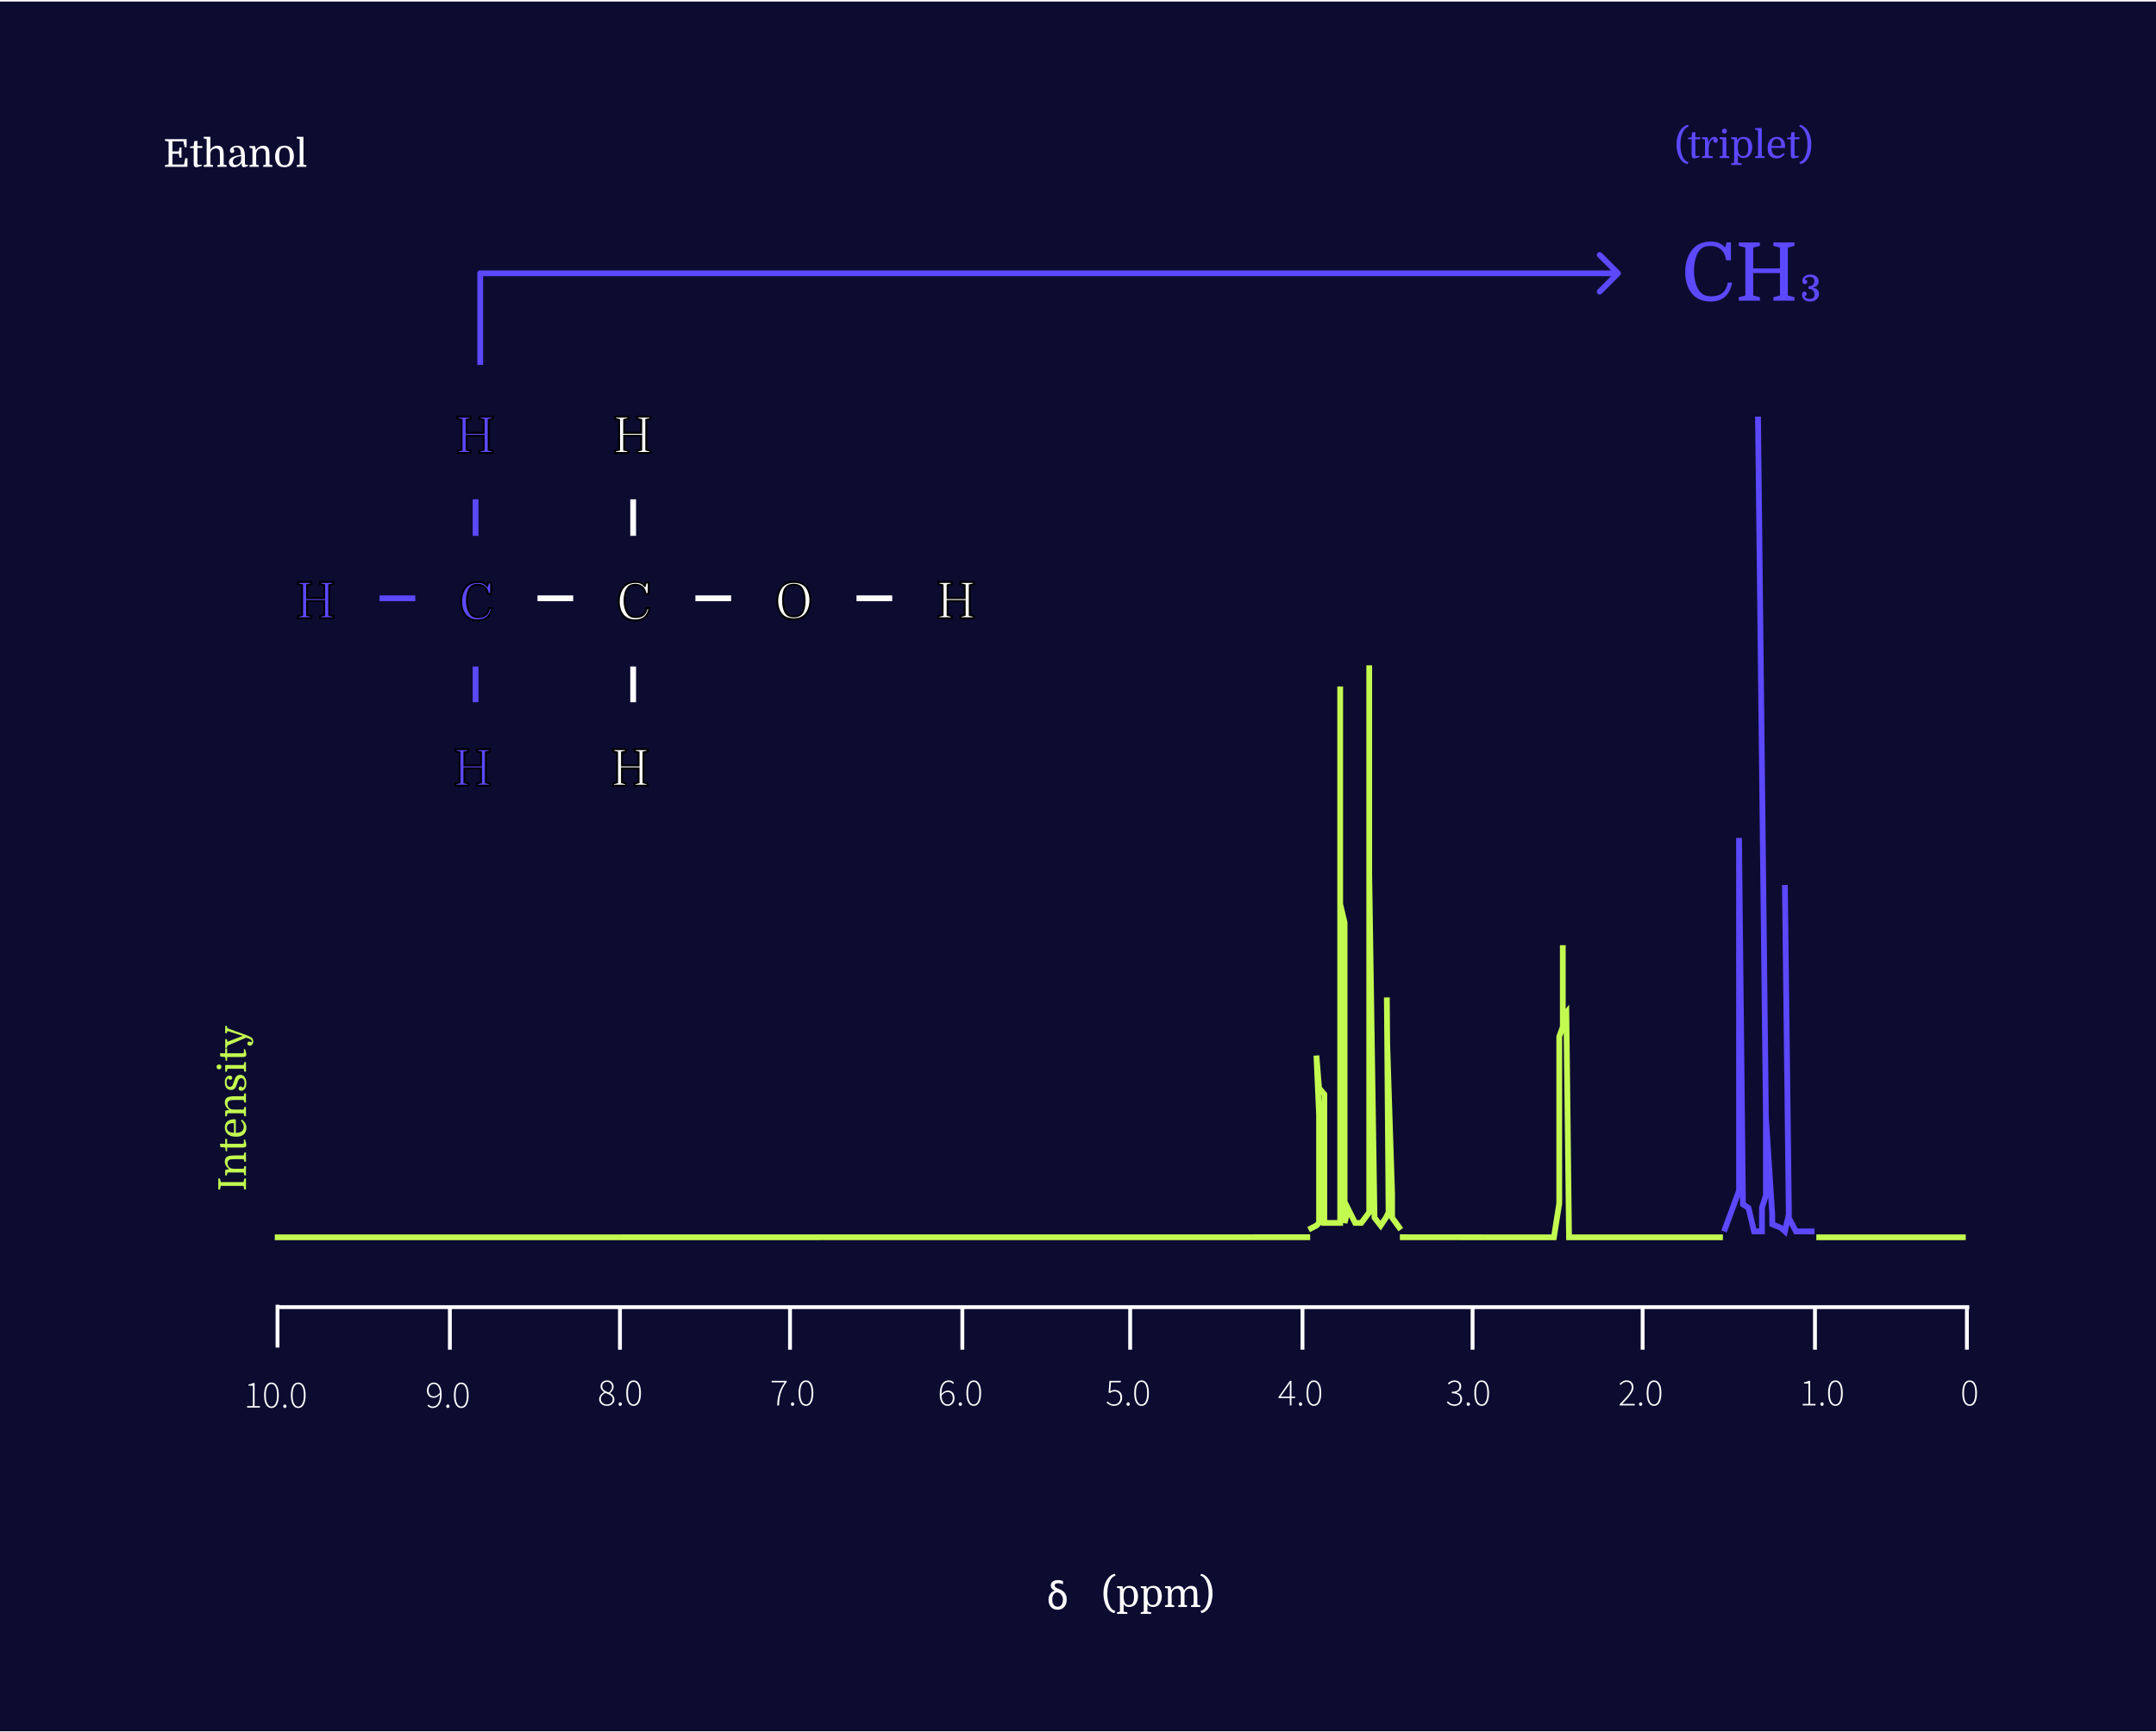 <svg width="1122" height="901" viewBox="0 0 1122 901" fill="none" xmlns="http://www.w3.org/2000/svg">
<rect width="1122" height="900" transform="translate(0 0.795)" fill="#0C0C31"/>
<path d="M421.733 312.283C421.733 313.804 421.497 315.236 421.025 316.582C420.571 317.91 419.933 319.02 419.112 319.911C418.396 320.68 417.531 321.256 416.517 321.641C415.521 322.008 414.368 322.191 413.057 322.191C411.729 322.191 410.559 322.008 409.545 321.641C408.532 321.274 407.684 320.723 407.003 319.989C406.199 319.151 405.578 318.102 405.142 316.844C404.705 315.568 404.486 314.188 404.486 312.703C404.486 311.182 404.713 309.758 405.168 308.43C405.64 307.085 406.286 305.966 407.107 305.075C407.841 304.289 408.689 303.712 409.65 303.345C410.628 302.978 411.782 302.795 413.11 302.795C414.438 302.795 415.6 302.978 416.596 303.345C417.609 303.695 418.474 304.245 419.191 304.997C420.012 305.835 420.641 306.893 421.078 308.168C421.515 309.444 421.733 310.815 421.733 312.283ZM407.501 312.178C407.501 313.629 407.623 314.922 407.868 316.058C408.112 317.176 408.462 318.093 408.916 318.81C409.37 319.456 409.938 319.946 410.62 320.278C411.319 320.592 412.175 320.749 413.188 320.749C415.041 320.749 416.404 320.173 417.277 319.02C417.749 318.373 418.107 317.517 418.352 316.451C418.597 315.367 418.719 314.101 418.719 312.65C418.719 311.2 418.597 309.924 418.352 308.823C418.107 307.723 417.749 306.831 417.277 306.15C416.823 305.486 416.238 304.997 415.521 304.682C414.822 304.368 413.992 304.21 413.031 304.21C412.105 304.21 411.301 304.359 410.62 304.656C409.956 304.935 409.397 305.364 408.942 305.94C407.981 307.216 407.501 309.295 407.501 312.178Z" fill="white"/>
<path d="M421.733 312.283C421.733 313.804 421.497 315.236 421.025 316.582C420.571 317.91 419.933 319.02 419.112 319.911C418.396 320.68 417.531 321.256 416.517 321.641C415.521 322.008 414.368 322.191 413.057 322.191C411.729 322.191 410.559 322.008 409.545 321.641C408.532 321.274 407.684 320.723 407.003 319.989C406.199 319.151 405.578 318.102 405.142 316.844C404.705 315.568 404.486 314.188 404.486 312.703C404.486 311.182 404.713 309.758 405.168 308.43C405.64 307.085 406.286 305.966 407.107 305.075C407.841 304.289 408.689 303.712 409.65 303.345C410.628 302.978 411.782 302.795 413.11 302.795C414.438 302.795 415.6 302.978 416.596 303.345C417.609 303.695 418.474 304.245 419.191 304.997C420.012 305.835 420.641 306.893 421.078 308.168C421.515 309.444 421.733 310.815 421.733 312.283ZM407.501 312.178C407.501 313.629 407.623 314.922 407.868 316.058C408.112 317.176 408.462 318.093 408.916 318.81C409.37 319.456 409.938 319.946 410.62 320.278C411.319 320.592 412.175 320.749 413.188 320.749C415.041 320.749 416.404 320.173 417.277 319.02C417.749 318.373 418.107 317.517 418.352 316.451C418.597 315.367 418.719 314.101 418.719 312.65C418.719 311.2 418.597 309.924 418.352 308.823C418.107 307.723 417.749 306.831 417.277 306.15C416.823 305.486 416.238 304.997 415.521 304.682C414.822 304.368 413.992 304.21 413.031 304.21C412.105 304.21 411.301 304.359 410.62 304.656C409.956 304.935 409.397 305.364 408.942 305.94C407.981 307.216 407.501 309.295 407.501 312.178Z" stroke="black"/>
<path d="M504.65 304.472V319.989L506.851 320.54V321.667H499.827V320.54L502.029 319.989V312.729H493.143V319.989L495.345 320.54V321.667H488.32V320.54L490.522 319.989V304.472L488.32 303.922V302.795H495.345V303.922L493.143 304.472V311.209H502.029V304.472L499.827 303.922V302.795H506.851V303.922L504.65 304.472Z" fill="white"/>
<path d="M504.65 304.472V319.989L506.851 320.54V321.667H499.827V320.54L502.029 319.989V312.729H493.143V319.989L495.345 320.54V321.667H488.32V320.54L490.522 319.989V304.472L488.32 303.922V302.795H495.345V303.922L493.143 304.472V311.209H502.029V304.472L499.827 303.922V302.795H506.851V303.922L504.65 304.472Z" stroke="black"/>
<path d="M248.551 304.254C247.673 304.254 246.92 304.39 246.292 304.66C245.683 304.93 245.163 305.353 244.733 305.93C244.195 306.633 243.774 307.561 243.469 308.714C243.164 309.849 243.012 311.101 243.012 312.471C243.012 313.75 243.146 314.948 243.415 316.065C243.684 317.182 244.061 318.119 244.545 318.876C245.029 319.633 245.611 320.191 246.292 320.552C246.992 320.894 247.861 321.065 248.901 321.065C252.128 321.065 254.001 319.543 254.521 316.498H256C255.193 320.696 252.737 322.795 248.632 322.795C246.158 322.795 244.186 322.074 242.716 320.633C241.838 319.768 241.165 318.678 240.699 317.362C240.233 316.047 240 314.588 240 312.984C240 311.164 240.296 309.516 240.887 308.038C241.479 306.561 242.313 305.381 243.388 304.498C244.751 303.362 246.552 302.795 248.793 302.795C249.905 302.795 250.81 302.939 251.509 303.227C252.208 303.516 252.899 304.029 253.58 304.768L254.118 303.065H255.597V309.038H253.956C253.705 307.453 253.123 306.263 252.208 305.471C251.312 304.66 250.093 304.254 248.551 304.254Z" fill="#5C48FD"/>
<path d="M248.551 304.254C247.673 304.254 246.92 304.39 246.292 304.66C245.683 304.93 245.163 305.353 244.733 305.93C244.195 306.633 243.774 307.561 243.469 308.714C243.164 309.849 243.012 311.101 243.012 312.471C243.012 313.75 243.146 314.948 243.415 316.065C243.684 317.182 244.061 318.119 244.545 318.876C245.029 319.633 245.611 320.191 246.292 320.552C246.992 320.894 247.861 321.065 248.901 321.065C252.128 321.065 254.001 319.543 254.521 316.498H256C255.193 320.696 252.737 322.795 248.632 322.795C246.158 322.795 244.186 322.074 242.716 320.633C241.838 319.768 241.165 318.678 240.699 317.362C240.233 316.047 240 314.588 240 312.984C240 311.164 240.296 309.516 240.887 308.038C241.479 306.561 242.313 305.381 243.388 304.498C244.751 303.362 246.552 302.795 248.793 302.795C249.905 302.795 250.81 302.939 251.509 303.227C252.208 303.516 252.899 304.029 253.58 304.768L254.118 303.065H255.597V309.038H253.956C253.705 307.453 253.123 306.263 252.208 305.471C251.312 304.66 250.093 304.254 248.551 304.254Z" stroke="black"/>
<path d="M330.551 304.254C329.673 304.254 328.92 304.39 328.292 304.66C327.683 304.93 327.163 305.353 326.733 305.93C326.195 306.633 325.774 307.561 325.469 308.714C325.164 309.849 325.012 311.101 325.012 312.471C325.012 313.75 325.146 314.948 325.415 316.065C325.684 317.182 326.061 318.119 326.545 318.876C327.029 319.633 327.611 320.191 328.292 320.552C328.992 320.894 329.861 321.065 330.901 321.065C334.128 321.065 336.001 319.543 336.521 316.498H338C337.193 320.696 334.737 322.795 330.632 322.795C328.158 322.795 326.186 322.074 324.716 320.633C323.838 319.768 323.165 318.678 322.699 317.362C322.233 316.047 322 314.588 322 312.984C322 311.164 322.296 309.516 322.887 308.038C323.479 306.561 324.313 305.381 325.388 304.498C326.751 303.362 328.552 302.795 330.793 302.795C331.905 302.795 332.81 302.939 333.509 303.227C334.208 303.516 334.899 304.029 335.58 304.768L336.118 303.065H337.597V309.038H335.956C335.705 307.453 335.123 306.263 334.208 305.471C333.312 304.66 332.093 304.254 330.551 304.254Z" fill="white"/>
<path d="M330.551 304.254C329.673 304.254 328.92 304.39 328.292 304.66C327.683 304.93 327.163 305.353 326.733 305.93C326.195 306.633 325.774 307.561 325.469 308.714C325.164 309.849 325.012 311.101 325.012 312.471C325.012 313.75 325.146 314.948 325.415 316.065C325.684 317.182 326.061 318.119 326.545 318.876C327.029 319.633 327.611 320.191 328.292 320.552C328.992 320.894 329.861 321.065 330.901 321.065C334.128 321.065 336.001 319.543 336.521 316.498H338C337.193 320.696 334.737 322.795 330.632 322.795C328.158 322.795 326.186 322.074 324.716 320.633C323.838 319.768 323.165 318.678 322.699 317.362C322.233 316.047 322 314.588 322 312.984C322 311.164 322.296 309.516 322.887 308.038C323.479 306.561 324.313 305.381 325.388 304.498C326.751 303.362 328.552 302.795 330.793 302.795C331.905 302.795 332.81 302.939 333.509 303.227C334.208 303.516 334.899 304.029 335.58 304.768L336.118 303.065H337.597V309.038H335.956C335.705 307.453 335.123 306.263 334.208 305.471C333.312 304.66 332.093 304.254 330.551 304.254Z" stroke="black"/>
<path d="M252.861 391.484V407.106L255 407.66V408.795H248.177V407.66L250.315 407.106V399.796H241.685V407.106L243.823 407.66V408.795H237V407.66L239.139 407.106V391.484L237 390.93V389.795H243.823V390.93L241.685 391.484V398.266H250.315V391.484L248.177 390.93V389.795H255V390.93L252.861 391.484Z" fill="#5C48FD"/>
<path d="M252.861 391.484V407.106L255 407.66V408.795H248.177V407.66L250.315 407.106V399.796H241.685V407.106L243.823 407.66V408.795H237V407.66L239.139 407.106V391.484L237 390.93V389.795H243.823V390.93L241.685 391.484V398.266H250.315V391.484L248.177 390.93V389.795H255V390.93L252.861 391.484Z" stroke="black"/>
<path d="M334.861 391.484V407.106L337 407.66V408.795H330.177V407.66L332.315 407.106V399.796H323.685V407.106L325.823 407.66V408.795H319V407.66L321.139 407.106V391.484L319 390.93V389.795H325.823V390.93L323.685 391.484V398.266H332.315V391.484L330.177 390.93V389.795H337V390.93L334.861 391.484Z" fill="white"/>
<path d="M334.861 391.484V407.106L337 407.66V408.795H330.177V407.66L332.315 407.106V399.796H323.685V407.106L325.823 407.66V408.795H319V407.66L321.139 407.106V391.484L319 390.93V389.795H325.823V390.93L323.685 391.484V398.266H332.315V391.484L330.177 390.93V389.795H337V390.93L334.861 391.484Z" stroke="black"/>
<path d="M171.329 304.472V319.989L173.531 320.54V321.667H166.507V320.54L168.708 319.989V312.729H159.823V319.989L162.025 320.54V321.667H155V320.54L157.202 319.989V304.472L155 303.922V302.795H162.025V303.922L159.823 304.472V311.209H168.708V304.472L166.507 303.922V302.795H173.531V303.922L171.329 304.472Z" fill="#5C48FD"/>
<path d="M171.329 304.472V319.989L173.531 320.54V321.667H166.507V320.54L168.708 319.989V312.729H159.823V319.989L162.025 320.54V321.667H155V320.54L157.202 319.989V304.472L155 303.922V302.795H162.025V303.922L159.823 304.472V311.209H168.708V304.472L166.507 303.922V302.795H173.531V303.922L171.329 304.472Z" stroke="black"/>
<path d="M254.329 218.472V226.231V233.989L256.531 234.54V235.667H249.507V234.54L251.708 233.989V226.729H242.823V233.989L245.025 234.54V235.667H238V234.54L240.202 233.989V218.472L238 217.922V216.795H245.025V217.922L242.823 218.472V225.209H251.708V218.472L249.507 217.922V216.795H256.531V217.922L254.329 218.472Z" fill="#5C48FD"/>
<path d="M254.329 218.472V226.231V233.989L256.531 234.54V235.667H249.507V234.54L251.708 233.989V226.729H242.823V233.989L245.025 234.54V235.667H238V234.54L240.202 233.989V218.472L238 217.922V216.795H245.025V217.922L242.823 218.472V225.209H251.708V218.472L249.507 217.922V216.795H256.531V217.922L254.329 218.472Z" stroke="black"/>
<path d="M336.329 218.472V226.231V233.989L338.531 234.54V235.667H331.507V234.54L333.708 233.989V226.729H324.823V233.989L327.025 234.54V235.667H320V234.54L322.202 233.989V218.472L320 217.922V216.795H327.025V217.922L324.823 218.472V225.209H333.708V218.472L331.507 217.922V216.795H338.531V217.922L336.329 218.472Z" fill="white"/>
<path d="M336.329 218.472V226.231V233.989L338.531 234.54V235.667H331.507V234.54L333.708 233.989V226.729H324.823V233.989L327.025 234.54V235.667H320V234.54L322.202 233.989V218.472L320 217.922V216.795H327.025V217.922L324.823 218.472V225.209H333.708V218.472L331.507 217.922V216.795H338.531V217.922L336.329 218.472Z" stroke="black"/>
<line x1="247.5" y1="365.383" x2="247.5" y2="346.796" stroke="#5C48FD" stroke-width="3"/>
<line x1="329.5" y1="365.383" x2="329.5" y2="346.796" stroke="white" stroke-width="3"/>
<line x1="247.5" y1="259.795" x2="247.5" y2="278.795" stroke="#5C48FD" stroke-width="3"/>
<line x1="329.5" y1="259.795" x2="329.5" y2="278.795" stroke="white" stroke-width="3"/>
<line x1="197.531" y1="311.295" x2="216.118" y2="311.295" stroke="#5C48FD" stroke-width="3"/>
<line x1="279.715" y1="311.295" x2="298.302" y2="311.295" stroke="white" stroke-width="3"/>
<line x1="361.898" y1="311.295" x2="380.485" y2="311.295" stroke="white" stroke-width="3"/>
<line x1="445.732" y1="311.295" x2="464.319" y2="311.295" stroke="white" stroke-width="3"/>
<path d="M843.102 143.274C843.687 142.688 843.687 141.738 843.102 141.152L833.556 131.606C832.97 131.021 832.02 131.021 831.434 131.606C830.849 132.192 830.849 133.142 831.434 133.728L839.92 142.213L831.434 150.698C830.849 151.284 830.849 152.234 831.434 152.819C832.02 153.405 832.97 153.405 833.556 152.819L843.102 143.274ZM249 143.713H842.041V140.713H249V143.713Z" fill="#5C48FD"/>
<path d="M890.05 127.985C888.709 127.985 887.56 128.196 886.603 128.617C885.672 129.038 884.879 129.698 884.222 130.597C883.402 131.692 882.759 133.138 882.294 134.935C881.829 136.704 881.596 138.655 881.596 140.789C881.596 142.783 881.801 144.65 882.212 146.391C882.622 148.132 883.197 149.592 883.935 150.771C884.674 151.951 885.563 152.821 886.603 153.383C887.67 153.916 888.996 154.183 890.583 154.183C895.508 154.183 898.366 151.81 899.16 147.065H901.417C900.186 153.607 896.438 156.878 890.173 156.878C886.397 156.878 883.388 155.755 881.145 153.509C879.804 152.161 878.778 150.462 878.067 148.413C877.356 146.363 877 144.089 877 141.59C877 138.754 877.451 136.184 878.354 133.882C879.257 131.579 880.529 129.74 882.171 128.364C884.25 126.595 886.999 125.711 890.419 125.711C892.115 125.711 893.497 125.936 894.564 126.385C895.631 126.834 896.684 127.634 897.723 128.786L898.544 126.132H900.801V135.44H898.298C897.915 132.969 897.026 131.116 895.631 129.881C894.263 128.617 892.402 127.985 890.05 127.985Z" fill="#5C48FD"/>
<path d="M930.413 128.828V153.762L933.86 154.646V156.457H922.862V154.646L926.309 153.762V142.095H912.398V153.762L915.845 154.646V156.457H904.847V154.646L908.294 153.762V128.828L904.847 127.943V126.132H915.845V127.943L912.398 128.828V139.652H926.309V128.828L922.862 127.943V126.132H933.86V127.943L930.413 128.828Z" fill="#5C48FD"/>
<path d="M946.406 146.391C946.406 147.233 946.16 147.935 945.668 148.497C945.175 149.03 944.491 149.367 943.616 149.508V149.676C945.613 150.069 946.612 151.15 946.612 152.919C946.612 154.099 946.188 155.053 945.339 155.783C944.491 156.513 943.383 156.878 942.015 156.878C940.757 156.878 939.731 156.556 938.938 155.91C938.172 155.264 937.789 154.407 937.789 153.34C937.789 152.779 937.884 152.372 938.076 152.119C938.295 151.838 938.623 151.698 939.061 151.698C939.417 151.698 939.69 151.81 939.882 152.035C940.1 152.231 940.21 152.512 940.21 152.877C940.21 153.242 940.114 153.523 939.923 153.72C939.731 153.916 939.485 154.014 939.184 154.014C939.293 154.492 939.553 154.871 939.964 155.152C940.401 155.404 940.976 155.531 941.687 155.531C942.563 155.531 943.206 155.348 943.616 154.983C944.054 154.59 944.273 154 944.273 153.214C944.273 152.316 943.985 151.6 943.411 151.066C942.864 150.533 942.098 150.266 941.113 150.266V149.002C942.043 149.002 942.795 148.75 943.37 148.244C943.944 147.711 944.231 147.023 944.231 146.18C944.231 145.507 944.026 145.001 943.616 144.664C943.206 144.299 942.604 144.117 941.81 144.117C941.126 144.117 940.552 144.243 940.087 144.496C939.622 144.748 939.348 145.085 939.266 145.507C939.649 145.507 939.95 145.605 940.169 145.801C940.388 145.998 940.497 146.279 940.497 146.644C940.497 147.009 940.388 147.304 940.169 147.528C939.95 147.725 939.663 147.823 939.307 147.823C938.869 147.823 938.527 147.683 938.281 147.402C938.062 147.093 937.953 146.672 937.953 146.138C937.953 145.156 938.336 144.369 939.102 143.78C939.868 143.162 940.88 142.853 942.139 142.853C943.424 142.853 944.45 143.176 945.216 143.822C946.01 144.468 946.406 145.324 946.406 146.391Z" fill="#5C48FD"/>
<path d="M249.916 141.295L249.916 189.88" stroke="#5C48FD" stroke-width="3"/>
<g filter="url(#filter0_d_794_6877)">
<path d="M728.5 639.746L792.932 639.795H808.671L811.448 622.195V535.366L813.3 530.286V487.795V525.205L815.151 522.896L816.54 639.795H823.947H828.113H896.624M143 639.795L681.832 639.746M945.23 639.795H984.115H1023" stroke="#C3FA50" stroke-width="3"/>
</g>
<path d="M681 639.795L685.079 637.684L686.453 636.308V618.433V579.932L685.079 549.223L686.453 566.182L689.201 569.39V636.308H697.444V593.224V497.888V357.176V470.387L699.734 480.013V555.64V636.308L701.566 628.975L705.23 636.308H708.436L712.558 630.808V346.176V454.804L715.305 633.558L718.511 637.684L721.259 633.558L722.634 630.808L721.727 518.972L721.924 543.264L724.464 621.183V633.558L729 639.795" stroke="#C3FA50" stroke-width="3"/>
<path d="M144.834 680.129L1024.83 680.129" stroke="white" stroke-width="2"/>
<line x1="588.143" y1="679.992" x2="588.143" y2="702.263" stroke="white" stroke-width="2"/>
<line x1="411.131" y1="679.992" x2="411.131" y2="702.263" stroke="white" stroke-width="2"/>
<line x1="234.117" y1="679.992" x2="234.117" y2="702.263" stroke="white" stroke-width="2"/>
<line x1="144.432" y1="678.877" x2="144.432" y2="701.148" stroke="white" stroke-width="2"/>
<line x1="854.842" y1="679.992" x2="854.842" y2="702.263" stroke="white" stroke-width="2"/>
<line x1="677.828" y1="679.992" x2="677.828" y2="702.263" stroke="white" stroke-width="2"/>
<line x1="500.816" y1="679.992" x2="500.816" y2="702.263" stroke="white" stroke-width="2"/>
<line x1="322.625" y1="679.992" x2="322.625" y2="702.263" stroke="white" stroke-width="2"/>
<line x1="944.527" y1="679.992" x2="944.527" y2="702.263" stroke="white" stroke-width="2"/>
<line x1="1023.59" y1="679.992" x2="1023.59" y2="702.263" stroke="white" stroke-width="2"/>
<line x1="766.336" y1="679.992" x2="766.336" y2="702.263" stroke="white" stroke-width="2"/>
<path d="M223.056 723.335C223.056 724.268 223.276 725.042 223.716 725.655C224.156 726.255 224.863 726.555 225.836 726.555C226.303 726.555 226.81 726.402 227.356 726.095C227.916 725.788 228.443 725.295 228.936 724.615C228.856 723.268 228.543 722.182 227.996 721.355C227.463 720.528 226.676 720.115 225.636 720.115C225.156 720.115 224.716 720.262 224.316 720.555C223.93 720.835 223.623 721.215 223.396 721.695C223.17 722.175 223.056 722.722 223.056 723.335ZM225.136 732.615C224.55 732.615 224.03 732.502 223.576 732.275C223.136 732.048 222.756 731.748 222.436 731.375L222.976 730.775C223.256 731.122 223.583 731.388 223.956 731.575C224.343 731.748 224.743 731.835 225.156 731.835C225.836 731.835 226.463 731.635 227.036 731.235C227.61 730.835 228.07 730.175 228.416 729.255C228.776 728.335 228.956 727.095 228.956 725.535C228.516 726.068 228.016 726.495 227.456 726.815C226.896 727.135 226.316 727.295 225.716 727.295C224.61 727.295 223.743 726.962 223.116 726.295C222.49 725.615 222.176 724.628 222.176 723.335C222.176 722.562 222.336 721.875 222.656 721.275C222.976 720.675 223.403 720.208 223.936 719.875C224.47 719.528 225.05 719.355 225.676 719.355C226.943 719.355 227.95 719.875 228.696 720.915C229.456 721.942 229.836 723.428 229.836 725.375C229.836 727.162 229.616 728.588 229.176 729.655C228.736 730.708 228.156 731.468 227.436 731.935C226.73 732.388 225.963 732.615 225.136 732.615ZM233.087 732.615C232.873 732.615 232.673 732.535 232.487 732.375C232.313 732.215 232.227 731.995 232.227 731.715C232.227 731.422 232.313 731.195 232.487 731.035C232.673 730.875 232.873 730.795 233.087 730.795C233.313 730.795 233.507 730.875 233.667 731.035C233.84 731.195 233.927 731.422 233.927 731.715C233.927 731.995 233.84 732.215 233.667 732.375C233.507 732.535 233.313 732.615 233.087 732.615ZM240.042 732.615C238.828 732.615 237.888 732.035 237.222 730.875C236.555 729.715 236.222 728.068 236.222 725.935C236.222 723.815 236.555 722.188 237.222 721.055C237.888 719.922 238.828 719.355 240.042 719.355C241.268 719.355 242.208 719.922 242.862 721.055C243.528 722.188 243.862 723.815 243.862 725.935C243.862 728.068 243.528 729.715 242.862 730.875C242.208 732.035 241.268 732.615 240.042 732.615ZM240.042 731.855C240.935 731.855 241.642 731.355 242.162 730.355C242.695 729.355 242.962 727.882 242.962 725.935C242.962 723.988 242.695 722.535 242.162 721.575C241.642 720.602 240.935 720.115 240.042 720.115C239.162 720.115 238.455 720.602 237.922 721.575C237.388 722.535 237.122 723.988 237.122 725.935C237.122 727.882 237.388 729.355 237.922 730.355C238.455 731.355 239.162 731.855 240.042 731.855Z" fill="white"/>
<path d="M128.59 732.375V731.595H131.59V720.995H129.31V720.395C129.83 720.302 130.297 720.188 130.71 720.055C131.123 719.922 131.477 719.768 131.77 719.595H132.49V731.595H135.27V732.375H128.59ZM141.26 732.615C140.047 732.615 139.107 732.035 138.44 730.875C137.774 729.715 137.44 728.068 137.44 725.935C137.44 723.815 137.774 722.188 138.44 721.055C139.107 719.922 140.047 719.355 141.26 719.355C142.487 719.355 143.427 719.922 144.08 721.055C144.747 722.188 145.08 723.815 145.08 725.935C145.08 728.068 144.747 729.715 144.08 730.875C143.427 732.035 142.487 732.615 141.26 732.615ZM141.26 731.855C142.154 731.855 142.86 731.355 143.38 730.355C143.914 729.355 144.18 727.882 144.18 725.935C144.18 723.988 143.914 722.535 143.38 721.575C142.86 720.602 142.154 720.115 141.26 720.115C140.38 720.115 139.674 720.602 139.14 721.575C138.607 722.535 138.34 723.988 138.34 725.935C138.34 727.882 138.607 729.355 139.14 730.355C139.674 731.355 140.38 731.855 141.26 731.855ZM148.251 732.615C148.037 732.615 147.837 732.535 147.651 732.375C147.477 732.215 147.391 731.995 147.391 731.715C147.391 731.422 147.477 731.195 147.651 731.035C147.837 730.875 148.037 730.795 148.251 730.795C148.477 730.795 148.671 730.875 148.831 731.035C149.004 731.195 149.091 731.422 149.091 731.715C149.091 731.995 149.004 732.215 148.831 732.375C148.671 732.535 148.477 732.615 148.251 732.615ZM155.206 732.615C153.992 732.615 153.052 732.035 152.386 730.875C151.719 729.715 151.386 728.068 151.386 725.935C151.386 723.815 151.719 722.188 152.386 721.055C153.052 719.922 153.992 719.355 155.206 719.355C156.432 719.355 157.372 719.922 158.026 721.055C158.692 722.188 159.026 723.815 159.026 725.935C159.026 728.068 158.692 729.715 158.026 730.875C157.372 732.035 156.432 732.615 155.206 732.615ZM155.206 731.855C156.099 731.855 156.806 731.355 157.326 730.355C157.859 729.355 158.126 727.882 158.126 725.935C158.126 723.988 157.859 722.535 157.326 721.575C156.806 720.602 156.099 720.115 155.206 720.115C154.326 720.115 153.619 720.602 153.086 721.575C152.552 722.535 152.286 723.988 152.286 725.935C152.286 727.882 152.552 729.355 153.086 730.355C153.619 731.355 154.326 731.855 155.206 731.855Z" fill="white"/>
<path d="M315.862 731.502C315.089 731.502 314.395 731.348 313.782 731.042C313.169 730.735 312.682 730.315 312.322 729.782C311.975 729.248 311.802 728.648 311.802 727.982C311.802 727.408 311.929 726.888 312.182 726.422C312.449 725.955 312.775 725.555 313.162 725.222C313.562 724.875 313.962 724.595 314.362 724.382V724.302C313.895 723.995 313.469 723.602 313.082 723.122C312.709 722.628 312.522 722.042 312.522 721.362C312.522 720.748 312.669 720.208 312.962 719.742C313.269 719.275 313.675 718.908 314.182 718.642C314.689 718.375 315.249 718.242 315.862 718.242C316.955 718.242 317.802 718.562 318.402 719.202C319.015 719.828 319.322 720.622 319.322 721.582C319.322 722.048 319.222 722.495 319.022 722.922C318.822 723.335 318.582 723.708 318.302 724.042C318.022 724.362 317.755 724.622 317.502 724.822V724.902C317.875 725.128 318.229 725.388 318.562 725.682C318.909 725.962 319.189 726.302 319.402 726.702C319.629 727.102 319.742 727.588 319.742 728.162C319.742 728.775 319.575 729.335 319.242 729.842C318.922 730.348 318.469 730.755 317.882 731.062C317.309 731.355 316.635 731.502 315.862 731.502ZM316.802 724.562C317.349 724.122 317.762 723.655 318.042 723.162C318.335 722.668 318.482 722.148 318.482 721.602C318.482 720.895 318.249 720.282 317.782 719.762C317.329 719.242 316.689 718.982 315.862 718.982C315.155 718.982 314.569 719.208 314.102 719.662C313.635 720.102 313.402 720.668 313.402 721.362C313.402 721.962 313.569 722.462 313.902 722.862C314.235 723.248 314.662 723.575 315.182 723.842C315.702 724.095 316.242 724.335 316.802 724.562ZM315.862 730.762C316.769 730.762 317.489 730.508 318.022 730.002C318.569 729.495 318.842 728.875 318.842 728.142C318.842 727.488 318.655 726.962 318.282 726.562C317.909 726.148 317.422 725.802 316.822 725.522C316.235 725.242 315.609 724.975 314.942 724.722C314.289 725.095 313.749 725.548 313.322 726.082C312.895 726.615 312.682 727.235 312.682 727.942C312.682 728.475 312.815 728.955 313.082 729.382C313.362 729.795 313.742 730.128 314.222 730.382C314.702 730.635 315.249 730.762 315.862 730.762ZM322.772 731.502C322.559 731.502 322.359 731.422 322.172 731.262C321.999 731.102 321.912 730.882 321.912 730.602C321.912 730.308 321.999 730.082 322.172 729.922C322.359 729.762 322.559 729.682 322.772 729.682C322.999 729.682 323.192 729.762 323.352 729.922C323.526 730.082 323.612 730.308 323.612 730.602C323.612 730.882 323.526 731.102 323.352 731.262C323.192 731.422 322.999 731.502 322.772 731.502ZM329.727 731.502C328.514 731.502 327.574 730.922 326.907 729.762C326.241 728.602 325.907 726.955 325.907 724.822C325.907 722.702 326.241 721.075 326.907 719.942C327.574 718.808 328.514 718.242 329.727 718.242C330.954 718.242 331.894 718.808 332.547 719.942C333.214 721.075 333.547 722.702 333.547 724.822C333.547 726.955 333.214 728.602 332.547 729.762C331.894 730.922 330.954 731.502 329.727 731.502ZM329.727 730.742C330.621 730.742 331.327 730.242 331.847 729.242C332.381 728.242 332.647 726.768 332.647 724.822C332.647 722.875 332.381 721.422 331.847 720.462C331.327 719.488 330.621 719.002 329.727 719.002C328.847 719.002 328.141 719.488 327.607 720.462C327.074 721.422 326.807 722.875 326.807 724.822C326.807 726.768 327.074 728.242 327.607 729.242C328.141 730.242 328.847 730.742 329.727 730.742Z" fill="white"/>
<path d="M404.449 731.262C404.516 729.542 404.689 728.002 404.969 726.642C405.249 725.282 405.663 724.015 406.209 722.842C406.756 721.655 407.456 720.462 408.309 719.262H401.569V718.482H409.429V719.002C408.669 720.015 408.036 720.995 407.529 721.942C407.036 722.875 406.643 723.822 406.349 724.782C406.056 725.742 405.836 726.748 405.689 727.802C405.556 728.855 405.463 730.008 405.409 731.262H404.449ZM412.46 731.502C412.246 731.502 412.046 731.422 411.86 731.262C411.686 731.102 411.6 730.882 411.6 730.602C411.6 730.308 411.686 730.082 411.86 729.922C412.046 729.762 412.246 729.682 412.46 729.682C412.686 729.682 412.88 729.762 413.04 729.922C413.213 730.082 413.3 730.308 413.3 730.602C413.3 730.882 413.213 731.102 413.04 731.262C412.88 731.422 412.686 731.502 412.46 731.502ZM419.415 731.502C418.201 731.502 417.261 730.922 416.595 729.762C415.928 728.602 415.595 726.955 415.595 724.822C415.595 722.702 415.928 721.075 416.595 719.942C417.261 718.808 418.201 718.242 419.415 718.242C420.641 718.242 421.581 718.808 422.235 719.942C422.901 721.075 423.235 722.702 423.235 724.822C423.235 726.955 422.901 728.602 422.235 729.762C421.581 730.922 420.641 731.502 419.415 731.502ZM419.415 730.742C420.308 730.742 421.015 730.242 421.535 729.242C422.068 728.242 422.335 726.768 422.335 724.822C422.335 722.875 422.068 721.422 421.535 720.462C421.015 719.488 420.308 719.002 419.415 719.002C418.535 719.002 417.828 719.488 417.295 720.462C416.761 721.422 416.495 722.875 416.495 724.822C416.495 726.768 416.761 728.242 417.295 729.242C417.828 730.242 418.535 730.742 419.415 730.742Z" fill="white"/>
<path d="M493.076 724.302C492.622 724.302 492.122 724.448 491.576 724.742C491.029 725.022 490.496 725.515 489.976 726.222C490.056 727.568 490.362 728.662 490.896 729.502C491.429 730.328 492.216 730.742 493.256 730.742C493.749 730.742 494.189 730.602 494.576 730.322C494.962 730.028 495.269 729.642 495.496 729.162C495.722 728.668 495.836 728.115 495.836 727.502C495.836 726.582 495.616 725.822 495.176 725.222C494.749 724.608 494.049 724.302 493.076 724.302ZM493.236 731.502C491.956 731.502 490.936 730.982 490.176 729.942C489.429 728.888 489.056 727.395 489.056 725.462C489.056 724.115 489.182 722.982 489.436 722.062C489.689 721.142 490.036 720.402 490.476 719.842C490.916 719.282 491.416 718.875 491.976 718.622C492.549 718.368 493.142 718.242 493.756 718.242C494.356 718.242 494.869 718.355 495.296 718.582C495.736 718.808 496.122 719.108 496.456 719.482L495.916 720.082C495.636 719.735 495.309 719.475 494.936 719.302C494.562 719.115 494.169 719.022 493.756 719.022C493.076 719.022 492.442 719.222 491.856 719.622C491.282 720.022 490.822 720.682 490.476 721.602C490.129 722.522 489.956 723.762 489.956 725.322C490.396 724.775 490.896 724.342 491.456 724.022C492.016 723.702 492.589 723.542 493.176 723.542C494.296 723.542 495.169 723.882 495.796 724.562C496.422 725.228 496.736 726.208 496.736 727.502C496.736 728.275 496.576 728.962 496.256 729.562C495.936 730.162 495.509 730.635 494.976 730.982C494.456 731.328 493.876 731.502 493.236 731.502ZM499.786 731.502C499.573 731.502 499.373 731.422 499.186 731.262C499.013 731.102 498.926 730.882 498.926 730.602C498.926 730.308 499.013 730.082 499.186 729.922C499.373 729.762 499.573 729.682 499.786 729.682C500.013 729.682 500.206 729.762 500.366 729.922C500.539 730.082 500.626 730.308 500.626 730.602C500.626 730.882 500.539 731.102 500.366 731.262C500.206 731.422 500.013 731.502 499.786 731.502ZM506.741 731.502C505.528 731.502 504.588 730.922 503.921 729.762C503.254 728.602 502.921 726.955 502.921 724.822C502.921 722.702 503.254 721.075 503.921 719.942C504.588 718.808 505.528 718.242 506.741 718.242C507.968 718.242 508.908 718.808 509.561 719.942C510.228 721.075 510.561 722.702 510.561 724.822C510.561 726.955 510.228 728.602 509.561 729.762C508.908 730.922 507.968 731.502 506.741 731.502ZM506.741 730.742C507.634 730.742 508.341 730.242 508.861 729.242C509.394 728.242 509.661 726.768 509.661 724.822C509.661 722.875 509.394 721.422 508.861 720.462C508.341 719.488 507.634 719.002 506.741 719.002C505.861 719.002 505.154 719.488 504.621 720.462C504.088 721.422 503.821 722.875 503.821 724.822C503.821 726.768 504.088 728.242 504.621 729.242C505.154 730.242 505.861 730.742 506.741 730.742Z" fill="white"/>
<path d="M579.882 731.502C579.202 731.502 578.608 731.415 578.102 731.242C577.608 731.068 577.182 730.848 576.822 730.582C576.462 730.315 576.142 730.048 575.862 729.782L576.362 729.162C576.748 729.548 577.208 729.908 577.742 730.242C578.288 730.562 578.995 730.722 579.862 730.722C580.435 730.722 580.962 730.582 581.442 730.302C581.922 730.008 582.308 729.602 582.602 729.082C582.895 728.562 583.042 727.962 583.042 727.282C583.042 726.255 582.755 725.448 582.182 724.862C581.622 724.275 580.868 723.982 579.922 723.982C579.428 723.982 579.002 724.062 578.642 724.222C578.295 724.368 577.928 724.575 577.542 724.842L576.922 724.462L577.382 718.482H583.282V719.262H578.182L577.782 723.882C578.115 723.682 578.462 723.522 578.822 723.402C579.182 723.268 579.595 723.202 580.062 723.202C580.782 723.202 581.435 723.348 582.022 723.642C582.622 723.922 583.095 724.362 583.442 724.962C583.788 725.548 583.962 726.308 583.962 727.242C583.962 728.148 583.762 728.922 583.362 729.562C582.975 730.188 582.468 730.668 581.842 731.002C581.228 731.335 580.575 731.502 579.882 731.502ZM587.112 731.502C586.899 731.502 586.699 731.422 586.512 731.262C586.339 731.102 586.252 730.882 586.252 730.602C586.252 730.308 586.339 730.082 586.512 729.922C586.699 729.762 586.899 729.682 587.112 729.682C587.339 729.682 587.532 729.762 587.692 729.922C587.865 730.082 587.952 730.308 587.952 730.602C587.952 730.882 587.865 731.102 587.692 731.262C587.532 731.422 587.339 731.502 587.112 731.502ZM594.067 731.502C592.854 731.502 591.914 730.922 591.247 729.762C590.58 728.602 590.247 726.955 590.247 724.822C590.247 722.702 590.58 721.075 591.247 719.942C591.914 718.808 592.854 718.242 594.067 718.242C595.294 718.242 596.234 718.808 596.887 719.942C597.554 721.075 597.887 722.702 597.887 724.822C597.887 726.955 597.554 728.602 596.887 729.762C596.234 730.922 595.294 731.502 594.067 731.502ZM594.067 730.742C594.96 730.742 595.667 730.242 596.187 729.242C596.72 728.242 596.987 726.768 596.987 724.822C596.987 722.875 596.72 721.422 596.187 720.462C595.667 719.488 594.96 719.002 594.067 719.002C593.187 719.002 592.48 719.488 591.947 720.462C591.414 721.422 591.147 722.875 591.147 724.822C591.147 726.768 591.414 728.242 591.947 729.242C592.48 730.242 593.187 730.742 594.067 730.742Z" fill="white"/>
<path d="M666.427 726.682H671.227V722.002C671.227 721.708 671.234 721.342 671.247 720.902C671.274 720.462 671.294 720.095 671.307 719.802H671.227C671.067 720.068 670.901 720.328 670.727 720.582C670.554 720.835 670.374 721.108 670.187 721.402L666.427 726.682ZM671.227 731.262V727.442H665.347V726.922L671.287 718.482H672.087V726.682H673.987V727.442H672.087V731.262H671.227ZM676.798 731.502C676.584 731.502 676.384 731.422 676.198 731.262C676.024 731.102 675.938 730.882 675.938 730.602C675.938 730.308 676.024 730.082 676.198 729.922C676.384 729.762 676.584 729.682 676.798 729.682C677.024 729.682 677.218 729.762 677.378 729.922C677.551 730.082 677.638 730.308 677.638 730.602C677.638 730.882 677.551 731.102 677.378 731.262C677.218 731.422 677.024 731.502 676.798 731.502ZM683.753 731.502C682.539 731.502 681.599 730.922 680.933 729.762C680.266 728.602 679.933 726.955 679.933 724.822C679.933 722.702 680.266 721.075 680.933 719.942C681.599 718.808 682.539 718.242 683.753 718.242C684.979 718.242 685.919 718.808 686.573 719.942C687.239 721.075 687.573 722.702 687.573 724.822C687.573 726.955 687.239 728.602 686.573 729.762C685.919 730.922 684.979 731.502 683.753 731.502ZM683.753 730.742C684.646 730.742 685.353 730.242 685.873 729.242C686.406 728.242 686.673 726.768 686.673 724.822C686.673 722.875 686.406 721.422 685.873 720.462C685.353 719.488 684.646 719.002 683.753 719.002C682.873 719.002 682.166 719.488 681.633 720.462C681.099 721.422 680.833 722.875 680.833 724.822C680.833 726.768 681.099 728.242 681.633 729.242C682.166 730.242 682.873 730.742 683.753 730.742Z" fill="white"/>
<path d="M756.994 731.502C756.314 731.502 755.72 731.415 755.214 731.242C754.707 731.055 754.267 730.822 753.894 730.542C753.534 730.262 753.214 729.982 752.934 729.702L753.454 729.082C753.84 729.495 754.307 729.875 754.854 730.222C755.4 730.555 756.114 730.722 756.994 730.722C757.86 730.722 758.574 730.468 759.134 729.962C759.694 729.442 759.974 728.755 759.974 727.902C759.974 727.022 759.627 726.308 758.934 725.762C758.254 725.215 757.114 724.942 755.514 724.942V724.162C756.5 724.162 757.287 724.042 757.874 723.802C758.46 723.548 758.88 723.208 759.134 722.782C759.387 722.355 759.514 721.888 759.514 721.382C759.514 720.662 759.28 720.088 758.814 719.662C758.347 719.222 757.72 719.002 756.934 719.002C756.347 719.002 755.8 719.142 755.294 719.422C754.8 719.688 754.367 720.015 753.994 720.402L753.474 719.802C753.914 719.375 754.414 719.008 754.974 718.702C755.547 718.395 756.2 718.242 756.934 718.242C757.6 718.242 758.194 718.362 758.714 718.602C759.247 718.842 759.667 719.195 759.974 719.662C760.28 720.115 760.434 720.668 760.434 721.322C760.434 722.162 760.2 722.842 759.734 723.362C759.28 723.868 758.7 724.242 757.994 724.482V724.562C758.527 724.668 759.007 724.875 759.434 725.182C759.874 725.475 760.227 725.848 760.494 726.302C760.76 726.755 760.894 727.282 760.894 727.882C760.894 728.615 760.72 729.255 760.374 729.802C760.027 730.348 759.56 730.768 758.974 731.062C758.387 731.355 757.727 731.502 756.994 731.502ZM764.124 731.502C763.91 731.502 763.71 731.422 763.524 731.262C763.35 731.102 763.264 730.882 763.264 730.602C763.264 730.308 763.35 730.082 763.524 729.922C763.71 729.762 763.91 729.682 764.124 729.682C764.35 729.682 764.544 729.762 764.704 729.922C764.877 730.082 764.964 730.308 764.964 730.602C764.964 730.882 764.877 731.102 764.704 731.262C764.544 731.422 764.35 731.502 764.124 731.502ZM771.079 731.502C769.865 731.502 768.925 730.922 768.259 729.762C767.592 728.602 767.259 726.955 767.259 724.822C767.259 722.702 767.592 721.075 768.259 719.942C768.925 718.808 769.865 718.242 771.079 718.242C772.305 718.242 773.245 718.808 773.899 719.942C774.565 721.075 774.899 722.702 774.899 724.822C774.899 726.955 774.565 728.602 773.899 729.762C773.245 730.922 772.305 731.502 771.079 731.502ZM771.079 730.742C771.972 730.742 772.679 730.242 773.199 729.242C773.732 728.242 773.999 726.768 773.999 724.822C773.999 722.875 773.732 721.422 773.199 720.462C772.679 719.488 771.972 719.002 771.079 719.002C770.199 719.002 769.492 719.488 768.959 720.462C768.425 721.422 768.159 722.875 768.159 724.822C768.159 726.768 768.425 728.242 768.959 729.242C769.492 730.242 770.199 730.742 771.079 730.742Z" fill="white"/>
<path d="M842.861 731.262V730.702C844.261 729.275 845.428 728.042 846.361 727.002C847.294 725.948 847.994 725.008 848.461 724.182C848.928 723.355 849.161 722.575 849.161 721.842C849.161 721.042 848.934 720.368 848.481 719.822C848.041 719.275 847.341 719.002 846.381 719.002C845.808 719.002 845.261 719.162 844.741 719.482C844.234 719.802 843.788 720.202 843.401 720.682L842.821 720.122C843.301 719.588 843.834 719.142 844.421 718.782C845.008 718.422 845.688 718.242 846.461 718.242C847.608 718.242 848.494 718.568 849.121 719.222C849.748 719.875 850.061 720.742 850.061 721.822C850.061 722.662 849.814 723.515 849.321 724.382C848.841 725.248 848.161 726.182 847.281 727.182C846.414 728.182 845.388 729.308 844.201 730.562C844.548 730.535 844.901 730.515 845.261 730.502C845.634 730.475 845.994 730.462 846.341 730.462H850.701V731.262H842.861ZM853.811 731.502C853.598 731.502 853.398 731.422 853.211 731.262C853.038 731.102 852.951 730.882 852.951 730.602C852.951 730.308 853.038 730.082 853.211 729.922C853.398 729.762 853.598 729.682 853.811 729.682C854.038 729.682 854.231 729.762 854.391 729.922C854.565 730.082 854.651 730.308 854.651 730.602C854.651 730.882 854.565 731.102 854.391 731.262C854.231 731.422 854.038 731.502 853.811 731.502ZM860.766 731.502C859.553 731.502 858.613 730.922 857.946 729.762C857.28 728.602 856.946 726.955 856.946 724.822C856.946 722.702 857.28 721.075 857.946 719.942C858.613 718.808 859.553 718.242 860.766 718.242C861.993 718.242 862.933 718.808 863.586 719.942C864.253 721.075 864.586 722.702 864.586 724.822C864.586 726.955 864.253 728.602 863.586 729.762C862.933 730.922 861.993 731.502 860.766 731.502ZM860.766 730.742C861.66 730.742 862.366 730.242 862.886 729.242C863.42 728.242 863.686 726.768 863.686 724.822C863.686 722.875 863.42 721.422 862.886 720.462C862.366 719.488 861.66 719.002 860.766 719.002C859.886 719.002 859.18 719.488 858.646 720.462C858.113 721.422 857.846 722.875 857.846 724.822C857.846 726.768 858.113 728.242 858.646 729.242C859.18 730.242 859.886 730.742 860.766 730.742Z" fill="white"/>
<path d="M938.127 731.262V730.482H941.127V719.882H938.847V719.282C939.367 719.188 939.834 719.075 940.247 718.942C940.661 718.808 941.014 718.655 941.307 718.482H942.027V730.482H944.807V731.262H938.127ZM948.218 731.502C948.004 731.502 947.804 731.422 947.618 731.262C947.444 731.102 947.358 730.882 947.358 730.602C947.358 730.308 947.444 730.082 947.618 729.922C947.804 729.762 948.004 729.682 948.218 729.682C948.444 729.682 948.638 729.762 948.798 729.922C948.971 730.082 949.058 730.308 949.058 730.602C949.058 730.882 948.971 731.102 948.798 731.262C948.638 731.422 948.444 731.502 948.218 731.502ZM955.173 731.502C953.959 731.502 953.019 730.922 952.353 729.762C951.686 728.602 951.353 726.955 951.353 724.822C951.353 722.702 951.686 721.075 952.353 719.942C953.019 718.808 953.959 718.242 955.173 718.242C956.399 718.242 957.339 718.808 957.993 719.942C958.659 721.075 958.993 722.702 958.993 724.822C958.993 726.955 958.659 728.602 957.993 729.762C957.339 730.922 956.399 731.502 955.173 731.502ZM955.173 730.742C956.066 730.742 956.773 730.242 957.293 729.242C957.826 728.242 958.093 726.768 958.093 724.822C958.093 722.875 957.826 721.422 957.293 720.462C956.773 719.488 956.066 719.002 955.173 719.002C954.293 719.002 953.586 719.488 953.053 720.462C952.519 721.422 952.253 722.875 952.253 724.822C952.253 726.768 952.519 728.242 953.053 729.242C953.586 730.242 954.293 730.742 955.173 730.742Z" fill="white"/>
<path d="M1025.01 731.502C1023.8 731.502 1022.86 730.922 1022.19 729.762C1021.53 728.602 1021.19 726.955 1021.19 724.822C1021.19 722.702 1021.53 721.075 1022.19 719.942C1022.86 718.808 1023.8 718.242 1025.01 718.242C1026.24 718.242 1027.18 718.808 1027.83 719.942C1028.5 721.075 1028.83 722.702 1028.83 724.822C1028.83 726.955 1028.5 728.602 1027.83 729.762C1027.18 730.922 1026.24 731.502 1025.01 731.502ZM1025.01 730.742C1025.91 730.742 1026.61 730.242 1027.13 729.242C1027.67 728.242 1027.93 726.768 1027.93 724.822C1027.93 722.875 1027.67 721.422 1027.13 720.462C1026.61 719.488 1025.91 719.002 1025.01 719.002C1024.13 719.002 1023.43 719.488 1022.89 720.462C1022.36 721.422 1022.09 722.875 1022.09 724.822C1022.09 726.768 1022.36 728.242 1022.89 729.242C1023.43 730.242 1024.13 730.742 1025.01 730.742Z" fill="white"/>
<path d="M897.205 640.722L904.998 619.581V435.991L907.056 626.628L909.938 628.482L912.819 640.722H916.935V628.482L918.993 621.806V581.379M914.877 216.795L918.993 581.379M944.294 640.722H937.928H934.635L930.93 633.675L928.872 460.469L930.93 628.482V631.82L928.872 640.722L926.814 638.867L922.286 637.013V631.82L918.993 581.379" stroke="#5C48FD" stroke-width="3"/>
<path d="M94.44 82.035H93.42L93.06 79.995H89.74L89.74 85.595H95.78L96.4 82.335H97.56L97.56 86.795H85.86L85.86 85.935L87.74 85.515L87.74 73.675L85.86 73.255L85.86 72.395H97.12L97.12 76.635H96.08L95.44 73.555H89.74L89.74 78.795H93.06L93.42 76.755H94.44L94.44 82.035ZM98.871 76.995L98.871 76.275L100.811 75.995L101.071 73.475L102.751 73.235L102.751 75.995H105.311L105.311 76.995H102.751L102.751 84.135C102.751 84.588 102.758 84.902 102.771 85.075C102.785 85.235 102.811 85.368 102.851 85.475C102.891 85.568 102.965 85.635 103.071 85.675C103.178 85.702 103.351 85.715 103.591 85.715H104.991L104.991 86.295C104.351 86.535 103.785 86.708 103.291 86.815C102.811 86.935 102.425 86.995 102.131 86.995C101.531 86.995 101.145 86.748 100.971 86.255C100.918 86.095 100.878 85.888 100.851 85.635C100.825 85.382 100.811 85.008 100.811 84.515L100.811 76.995H98.871ZM114.468 85.595L114.468 81.135C114.468 80.268 114.441 79.622 114.388 79.195C114.348 78.768 114.268 78.435 114.148 78.195C113.828 77.542 113.241 77.215 112.388 77.215C112.014 77.215 111.654 77.282 111.308 77.415C110.961 77.548 110.654 77.728 110.388 77.955C110.094 78.208 109.874 78.515 109.728 78.875C109.594 79.222 109.514 79.655 109.488 80.175L109.488 85.595L110.828 85.975L110.828 86.795H106.008L106.008 85.975L107.548 85.595L107.548 72.395L106.008 72.015L106.008 71.195H109.488L109.488 77.875C109.888 77.235 110.414 76.728 111.068 76.355C111.734 75.982 112.448 75.795 113.208 75.795C113.741 75.795 114.221 75.888 114.648 76.075C115.074 76.262 115.414 76.528 115.668 76.875C115.934 77.248 116.121 77.775 116.228 78.455C116.348 79.122 116.408 80.028 116.408 81.175L116.408 85.595L117.948 85.975L117.948 86.795H113.128L113.128 85.975L114.468 85.595ZM119.139 84.455C119.139 83.415 119.626 82.595 120.599 81.995C121.572 81.395 123.186 80.928 125.439 80.595C125.386 79.808 125.312 79.195 125.219 78.755C125.126 78.315 125.006 77.962 124.859 77.695C124.672 77.348 124.412 77.095 124.079 76.935C123.746 76.762 123.386 76.675 122.999 76.675C122.626 76.675 122.286 76.742 121.979 76.875C121.686 77.008 121.486 77.188 121.379 77.415C121.566 77.548 121.699 77.722 121.779 77.935C121.872 78.148 121.919 78.348 121.919 78.535C121.919 78.868 121.806 79.135 121.579 79.335C121.366 79.522 121.099 79.615 120.779 79.615C120.459 79.615 120.192 79.508 119.979 79.295C119.779 79.082 119.679 78.782 119.679 78.395C119.679 77.835 119.872 77.362 120.259 76.975C120.646 76.588 121.132 76.295 121.719 76.095C122.319 75.895 122.919 75.795 123.519 75.795C124.066 75.795 124.566 75.882 125.019 76.055C125.486 76.215 125.879 76.455 126.199 76.775C127.026 77.602 127.439 79.068 127.439 81.175L127.439 84.075C127.439 84.728 127.479 85.182 127.559 85.435C127.652 85.688 127.846 85.815 128.139 85.815H129.039L129.039 86.415C128.079 86.802 127.332 86.995 126.799 86.995C126.386 86.995 126.106 86.848 125.959 86.555C125.826 86.248 125.759 85.668 125.759 84.815H125.679C125.266 85.495 124.719 86.028 124.039 86.415C123.359 86.802 122.626 86.995 121.839 86.995C120.999 86.995 120.339 86.768 119.859 86.315C119.379 85.862 119.139 85.242 119.139 84.455ZM122.679 85.835C123.052 85.835 123.439 85.742 123.839 85.555C124.252 85.355 124.599 85.082 124.879 84.735C125.092 84.468 125.246 84.155 125.339 83.795C125.446 83.422 125.499 82.988 125.499 82.495C125.499 82.268 125.492 82.048 125.479 81.835C125.466 81.608 125.446 81.395 125.419 81.195C124.339 81.408 123.492 81.642 122.879 81.895C122.266 82.135 121.832 82.428 121.579 82.775C121.326 83.108 121.199 83.528 121.199 84.035C121.199 84.608 121.326 85.055 121.579 85.375C121.846 85.682 122.212 85.835 122.679 85.835ZM131.381 85.595L131.381 77.195L129.841 76.815L129.841 75.995H132.721L133.161 77.995H133.241C133.641 77.315 134.181 76.782 134.861 76.395C135.541 75.995 136.268 75.795 137.041 75.795C138.148 75.795 138.968 76.155 139.501 76.875C139.768 77.248 139.954 77.775 140.061 78.455C140.181 79.122 140.241 80.028 140.241 81.175L140.241 85.595L141.781 85.975L141.781 86.795L136.961 86.795L136.961 85.975L138.301 85.595L138.301 81.135C138.301 80.268 138.274 79.622 138.221 79.195C138.181 78.768 138.101 78.435 137.981 78.195C137.821 77.875 137.588 77.635 137.281 77.475C136.988 77.302 136.634 77.215 136.221 77.215C135.448 77.215 134.781 77.462 134.221 77.955C133.674 78.448 133.374 79.215 133.321 80.255L133.321 85.595L134.661 85.975L134.661 86.795H129.841L129.841 85.975L131.381 85.595ZM152.947 81.295C152.947 82.162 152.813 82.988 152.547 83.775C152.293 84.548 151.933 85.188 151.467 85.695C151.067 86.135 150.573 86.462 149.987 86.675C149.4 86.888 148.733 86.995 147.987 86.995C147.253 86.995 146.6 86.895 146.027 86.695C145.453 86.482 144.967 86.162 144.567 85.735C144.113 85.242 143.76 84.635 143.507 83.915C143.267 83.182 143.147 82.388 143.147 81.535C143.147 80.668 143.273 79.842 143.527 79.055C143.78 78.255 144.147 77.602 144.627 77.095C145.053 76.642 145.547 76.315 146.107 76.115C146.68 75.902 147.333 75.795 148.067 75.795C148.8 75.795 149.46 75.902 150.047 76.115C150.633 76.315 151.127 76.628 151.527 77.055C151.993 77.548 152.347 78.168 152.587 78.915C152.827 79.648 152.947 80.442 152.947 81.295ZM145.287 81.315C145.287 82.128 145.347 82.835 145.467 83.435C145.6 84.022 145.78 84.508 146.007 84.895C146.233 85.228 146.5 85.488 146.807 85.675C147.127 85.862 147.54 85.955 148.047 85.955C148.967 85.955 149.653 85.642 150.107 85.015C150.347 84.668 150.52 84.188 150.627 83.575C150.747 82.962 150.807 82.255 150.807 81.455C150.807 80.655 150.74 79.955 150.607 79.355C150.487 78.755 150.313 78.268 150.087 77.895C149.873 77.548 149.6 77.288 149.267 77.115C148.947 76.928 148.533 76.835 148.027 76.835C147.093 76.835 146.42 77.142 146.007 77.755C145.527 78.502 145.287 79.688 145.287 81.315ZM155.967 85.595L155.967 72.395L154.427 72.015L154.427 71.195H157.907L157.907 85.595L159.447 85.975L159.447 86.795H154.427L154.427 85.975L155.967 85.595Z" fill="white"/>
<path d="M114.88 615.055L126.72 615.055L127.14 613.175L128 613.175L128 618.935L127.14 618.935L126.72 617.055L114.88 617.055L114.46 618.935L113.6 618.935L113.6 613.175L114.46 613.175L114.88 615.055ZM126.8 610.054L118.4 610.054L118.02 611.594L117.2 611.594L117.2 608.714L119.2 608.274L119.2 608.194C118.52 607.794 117.987 607.254 117.6 606.574C117.2 605.894 117 605.168 117 604.394C117 603.288 117.36 602.468 118.08 601.934C118.453 601.668 118.98 601.481 119.66 601.374C120.327 601.254 121.233 601.194 122.38 601.194L126.8 601.194L127.18 599.654L128 599.654L128 604.474L127.18 604.474L126.8 603.134L122.34 603.134C121.473 603.134 120.827 603.161 120.4 603.214C119.973 603.254 119.64 603.334 119.4 603.454C119.08 603.614 118.84 603.848 118.68 604.154C118.507 604.448 118.42 604.801 118.42 605.214C118.42 605.988 118.667 606.654 119.16 607.214C119.653 607.761 120.42 608.061 121.46 608.114L126.8 608.114L127.18 606.774L128 606.774L128 611.594L127.18 611.594L126.8 610.054ZM118.2 599.029L117.48 599.029L117.2 597.089L114.68 596.829L114.44 595.149L117.2 595.149L117.2 592.589L118.2 592.589L118.2 595.149L125.34 595.149C125.793 595.149 126.107 595.142 126.28 595.129C126.44 595.116 126.573 595.089 126.68 595.049C126.773 595.009 126.84 594.936 126.88 594.829C126.907 594.722 126.92 594.549 126.92 594.309L126.92 592.909L127.5 592.909C127.74 593.549 127.913 594.116 128.02 594.609C128.14 595.089 128.2 595.476 128.2 595.769C128.2 596.369 127.953 596.756 127.46 596.929C127.3 596.982 127.093 597.022 126.84 597.049C126.587 597.076 126.213 597.089 125.72 597.089L118.2 597.089L118.2 599.029ZM122.72 582.453L122.72 589.433C123.693 589.433 124.5 589.299 125.14 589.033C125.753 588.766 126.193 588.386 126.46 587.893C126.727 587.399 126.86 586.866 126.86 586.293C126.86 585.666 126.733 585.093 126.48 584.573C126.213 584.053 125.853 583.586 125.4 583.173L125.88 582.533C126.52 582.999 127.067 583.566 127.52 584.233C127.973 584.899 128.2 585.759 128.2 586.813C128.2 587.733 128.007 588.546 127.62 589.253C127.22 589.959 126.64 590.499 125.88 590.873C125.467 591.073 125.007 591.219 124.5 591.313C123.993 591.406 123.453 591.453 122.88 591.453C121.013 591.453 119.567 591.026 118.54 590.173C117.513 589.306 117 588.133 117 586.653C117 585.293 117.427 584.246 118.28 583.513C119.12 582.766 120.287 582.393 121.78 582.393C121.913 582.393 122.04 582.399 122.16 582.413C122.267 582.413 122.453 582.426 122.72 582.453ZM118.08 586.773C118.08 588.373 119.3 589.253 121.74 589.413L121.74 584.413L121.08 584.413C120.12 584.413 119.38 584.619 118.86 585.033C118.34 585.433 118.08 586.013 118.08 586.773ZM126.8 579.254L118.4 579.254L118.02 580.794L117.2 580.794L117.2 577.914L119.2 577.474L119.2 577.394C118.52 576.994 117.987 576.454 117.6 575.774C117.2 575.094 117 574.367 117 573.594C117 572.487 117.36 571.667 118.08 571.134C118.453 570.867 118.98 570.68 119.66 570.574C120.327 570.454 121.233 570.394 122.38 570.394L126.8 570.394L127.18 568.854L128 568.854L128 573.674L127.18 573.674L126.8 572.334L122.34 572.334C121.473 572.334 120.827 572.36 120.4 572.414C119.973 572.454 119.64 572.534 119.4 572.654C119.08 572.814 118.84 573.047 118.68 573.354C118.507 573.647 118.42 574 118.42 574.414C118.42 575.187 118.667 575.854 119.16 576.414C119.653 576.96 120.42 577.26 121.46 577.314L126.8 577.314L127.18 575.974L128 575.974L128 580.794L127.18 580.794L126.8 579.254ZM127.28 563.528C127.28 562.782 127.127 562.175 126.82 561.708C126.513 561.228 126.087 560.988 125.54 560.988C125.1 560.988 124.747 561.135 124.48 561.428C124.213 561.722 124 562.088 123.84 562.528C123.667 562.955 123.52 563.388 123.4 563.828C123.227 564.375 123.027 564.902 122.8 565.408C122.56 565.915 122.233 566.328 121.82 566.648C121.407 566.968 120.86 567.128 120.18 567.128C119.22 567.128 118.453 566.782 117.88 566.088C117.293 565.382 117 564.402 117 563.148C117 562.082 117.227 561.242 117.68 560.628C118.12 560.002 118.727 559.688 119.5 559.688C119.913 559.688 120.247 559.782 120.5 559.968C120.74 560.155 120.86 560.422 120.86 560.768C120.86 561.075 120.767 561.328 120.58 561.528C120.393 561.728 120.153 561.828 119.86 561.828C119.607 561.828 119.38 561.762 119.18 561.628C118.967 561.495 118.813 561.322 118.72 561.108C118.44 561.308 118.24 561.568 118.12 561.888C117.987 562.195 117.92 562.595 117.92 563.088C117.92 563.888 118.067 564.488 118.36 564.888C118.64 565.288 119.06 565.488 119.62 565.488C120.02 565.488 120.34 565.395 120.58 565.208C120.807 565.008 121 564.722 121.16 564.348C121.32 563.975 121.487 563.515 121.66 562.968C121.793 562.515 121.947 562.068 122.12 561.628C122.28 561.188 122.48 560.788 122.72 560.428C122.96 560.068 123.26 559.782 123.62 559.568C123.98 559.355 124.427 559.248 124.96 559.248C125.64 559.248 126.227 559.435 126.72 559.808C127.2 560.182 127.567 560.695 127.82 561.348C128.073 562.002 128.2 562.755 128.2 563.608C128.2 564.782 127.96 565.728 127.48 566.448C127 567.168 126.353 567.528 125.54 567.528C125.113 567.528 124.78 567.435 124.54 567.248C124.287 567.048 124.16 566.768 124.16 566.408C124.16 566.088 124.253 565.822 124.44 565.608C124.627 565.382 124.873 565.268 125.18 565.268C125.433 565.268 125.673 565.342 125.9 565.488C126.127 565.622 126.293 565.788 126.4 565.988C126.653 565.815 126.867 565.508 127.04 565.068C127.2 564.615 127.28 564.102 127.28 563.528ZM118.4 556.09L118.02 557.63L117.2 557.63L117.2 554.15L126.8 554.15L127.18 552.61L128 552.61L128 557.63L127.18 557.63L126.8 556.09L118.4 556.09ZM113.98 556.37C113.593 556.37 113.287 556.256 113.06 556.03C112.833 555.803 112.72 555.503 112.72 555.13C112.72 554.743 112.833 554.436 113.06 554.21C113.287 553.983 113.593 553.87 113.98 553.87C114.353 553.87 114.653 553.983 114.88 554.21C115.107 554.436 115.22 554.743 115.22 555.13C115.22 555.516 115.113 555.823 114.9 556.05C114.673 556.263 114.367 556.37 113.98 556.37ZM118.2 551.939L117.48 551.939L117.2 549.999L114.68 549.739L114.44 548.059L117.2 548.059L117.2 545.499L118.2 545.499L118.2 548.059L125.34 548.059C125.793 548.059 126.107 548.052 126.28 548.039C126.44 548.026 126.573 547.999 126.68 547.959C126.773 547.919 126.84 547.846 126.88 547.739C126.907 547.632 126.92 547.459 126.92 547.219L126.92 545.819L127.5 545.819C127.74 546.459 127.913 547.026 128.02 547.519C128.14 547.999 128.2 548.386 128.2 548.679C128.2 549.279 127.953 549.666 127.46 549.839C127.3 549.892 127.093 549.932 126.84 549.959C126.587 549.986 126.213 549.999 125.72 549.999L118.2 549.999L118.2 551.939ZM118.4 535.023L127.52 538.343C128.547 538.716 129.373 539.056 130 539.363C130.64 539.669 131.1 540.009 131.38 540.383C131.66 540.756 131.8 541.236 131.8 541.823C131.8 542.449 131.633 542.989 131.3 543.443C130.967 543.883 130.547 544.103 130.04 544.103C129.667 544.103 129.353 543.996 129.1 543.783C128.86 543.569 128.74 543.289 128.74 542.943C128.74 542.636 128.82 542.396 128.98 542.223C129.153 542.036 129.387 541.943 129.68 541.943C129.867 541.943 130.047 541.983 130.22 542.063C130.393 542.129 130.547 542.223 130.68 542.343C130.813 542.316 130.9 542.236 130.94 542.103C130.993 541.969 131.02 541.856 131.02 541.763C131.02 541.576 130.973 541.403 130.88 541.243C130.787 541.083 130.587 540.916 130.28 540.743C129.987 540.556 129.52 540.356 128.88 540.143L128.14 539.903L118.4 544.043L118.02 545.243L117.2 545.243L117.2 540.763L118.02 540.603L118.4 542.023L126.24 539.043L126.24 538.963L118.4 536.443L118.02 537.603L117.2 537.603L117.2 533.803L118.02 533.803L118.4 535.023Z" fill="#C3FA50"/>
<path d="M574.241 829.085C574.241 830.471 574.381 831.751 574.661 832.925C574.941 834.098 575.335 835.138 575.841 836.045C576.348 836.938 576.948 837.665 577.641 838.225C578.335 838.785 579.101 839.151 579.941 839.325L580.461 838.225C579.621 838.051 578.881 837.565 578.241 836.765C577.615 835.965 577.128 834.911 576.781 833.605C576.435 832.298 576.261 830.805 576.261 829.125C576.261 827.458 576.441 825.965 576.801 824.645C577.161 823.311 577.661 822.225 578.301 821.385C578.955 820.545 579.708 820.025 580.561 819.825L580.141 818.845C579.261 819.058 578.455 819.465 577.721 820.065C577.001 820.665 576.381 821.418 575.861 822.325C575.341 823.231 574.941 824.258 574.661 825.405C574.381 826.538 574.241 827.765 574.241 829.085ZM584.763 838.545L586.703 838.925V839.745H581.283V838.925L582.823 838.545V826.545L581.283 826.165V825.345H584.163L584.463 826.885C584.89 826.218 585.37 825.765 585.903 825.525C586.45 825.271 587.063 825.145 587.743 825.145C588.423 825.145 589.037 825.245 589.583 825.445C590.143 825.645 590.597 825.965 590.943 826.405C591.343 826.911 591.657 827.525 591.883 828.245C592.123 828.951 592.243 829.718 592.243 830.545C592.243 831.398 592.11 832.205 591.843 832.965C591.59 833.711 591.243 834.338 590.803 834.845C590.057 835.711 588.983 836.145 587.583 836.145C587.01 836.145 586.49 836.038 586.023 835.825C585.57 835.598 585.15 835.211 584.763 834.665V838.545ZM584.743 830.565C584.743 831.351 584.803 832.038 584.923 832.625C585.043 833.211 585.217 833.685 585.443 834.045C585.657 834.378 585.917 834.638 586.223 834.825C586.543 835.011 586.95 835.105 587.443 835.105C587.897 835.105 588.29 835.025 588.623 834.865C588.97 834.691 589.25 834.458 589.463 834.165C589.703 833.831 589.877 833.365 589.983 832.765C590.09 832.165 590.143 831.478 590.143 830.705C590.143 829.918 590.083 829.238 589.963 828.665C589.843 828.091 589.67 827.618 589.443 827.245C589.23 826.898 588.963 826.638 588.643 826.465C588.337 826.278 587.93 826.185 587.423 826.185C586.97 826.185 586.57 826.265 586.223 826.425C585.89 826.571 585.63 826.798 585.443 827.105C585.23 827.465 585.057 827.938 584.923 828.525C584.803 829.098 584.743 829.778 584.743 830.565ZM597.146 838.545L599.086 838.925V839.745H593.666V838.925L595.206 838.545V826.545L593.666 826.165V825.345H596.546L596.846 826.885C597.273 826.218 597.753 825.765 598.286 825.525C598.833 825.271 599.446 825.145 600.126 825.145C600.806 825.145 601.419 825.245 601.966 825.445C602.526 825.645 602.979 825.965 603.326 826.405C603.726 826.911 604.039 827.525 604.266 828.245C604.506 828.951 604.626 829.718 604.626 830.545C604.626 831.398 604.493 832.205 604.226 832.965C603.973 833.711 603.626 834.338 603.186 834.845C602.439 835.711 601.366 836.145 599.966 836.145C599.393 836.145 598.873 836.038 598.406 835.825C597.953 835.598 597.533 835.211 597.146 834.665V838.545ZM597.126 830.565C597.126 831.351 597.186 832.038 597.306 832.625C597.426 833.211 597.599 833.685 597.826 834.045C598.039 834.378 598.299 834.638 598.606 834.825C598.926 835.011 599.333 835.105 599.826 835.105C600.279 835.105 600.673 835.025 601.006 834.865C601.353 834.691 601.633 834.458 601.846 834.165C602.086 833.831 602.259 833.365 602.366 832.765C602.473 832.165 602.526 831.478 602.526 830.705C602.526 829.918 602.466 829.238 602.346 828.665C602.226 828.091 602.053 827.618 601.826 827.245C601.613 826.898 601.346 826.638 601.026 826.465C600.719 826.278 600.313 826.185 599.806 826.185C599.353 826.185 598.953 826.265 598.606 826.425C598.273 826.571 598.013 826.798 597.826 827.105C597.613 827.465 597.439 827.938 597.306 828.525C597.186 829.098 597.126 829.778 597.126 830.565ZM607.809 834.945V826.545L606.269 826.165V825.345H609.149L609.589 827.345H609.669C610.055 826.678 610.569 826.145 611.209 825.745C611.862 825.345 612.555 825.145 613.289 825.145C613.835 825.145 614.322 825.251 614.749 825.465C615.175 825.665 615.489 825.918 615.689 826.225C615.902 826.558 616.075 826.998 616.209 827.545C616.635 826.798 617.189 826.211 617.869 825.785C618.549 825.358 619.275 825.145 620.049 825.145C620.582 825.145 621.062 825.251 621.489 825.465C621.915 825.665 622.242 825.945 622.469 826.305C622.629 826.558 622.755 826.885 622.849 827.285C622.942 827.685 623.009 828.205 623.049 828.845C623.089 829.471 623.109 830.271 623.109 831.245V834.945L624.649 835.325V836.145H619.829V835.325L621.169 834.945V830.485C621.169 829.618 621.142 828.971 621.089 828.545C621.049 828.118 620.969 827.785 620.849 827.545C620.689 827.225 620.462 826.985 620.169 826.825C619.889 826.651 619.555 826.565 619.169 826.565C618.835 826.565 618.509 826.631 618.189 826.765C617.869 826.898 617.582 827.078 617.329 827.305C617.035 827.571 616.815 827.885 616.669 828.245C616.535 828.605 616.455 829.058 616.429 829.605V834.945L617.769 835.325V836.145H613.149V835.325L614.489 834.945V830.485C614.489 829.618 614.462 828.971 614.409 828.545C614.369 828.118 614.289 827.785 614.169 827.545C614.009 827.225 613.782 826.985 613.489 826.825C613.209 826.651 612.875 826.565 612.489 826.565C612.155 826.565 611.829 826.631 611.509 826.765C611.189 826.898 610.902 827.078 610.649 827.305C610.355 827.571 610.135 827.885 609.989 828.245C609.855 828.605 609.775 829.058 609.749 829.605V834.945L611.089 835.325V836.145H606.269V835.325L607.809 834.945ZM630.995 829.085C630.995 827.765 630.855 826.538 630.575 825.405C630.295 824.258 629.895 823.231 629.375 822.325C628.855 821.418 628.228 820.665 627.495 820.065C626.775 819.465 625.975 819.058 625.095 818.845L624.675 819.825C625.542 820.025 626.295 820.545 626.935 821.385C627.575 822.225 628.075 823.311 628.435 824.645C628.795 825.965 628.975 827.458 628.975 829.125C628.975 830.805 628.795 832.298 628.435 833.605C628.088 834.911 627.602 835.965 626.975 836.765C626.348 837.565 625.615 838.051 624.775 838.225L625.295 839.325C626.135 839.151 626.902 838.785 627.595 838.225C628.288 837.665 628.888 836.938 629.395 836.045C629.902 835.138 630.295 834.098 630.575 832.925C630.855 831.751 630.995 830.471 630.995 829.085Z" fill="white"/>
<path d="M546.842 824.934C546.842 824.096 547.171 823.424 547.829 822.917C548.487 822.406 549.399 822.15 550.563 822.15C551.075 822.15 551.532 822.193 551.934 822.278C552.341 822.363 552.765 822.491 553.205 822.662V824.338C552.921 824.224 552.535 824.101 552.048 823.968C551.56 823.836 551.075 823.77 550.592 823.77C550.024 823.77 549.588 823.878 549.285 824.096C548.982 824.309 548.83 824.584 548.83 824.92C548.83 825.091 548.885 825.275 548.994 825.474C549.107 825.673 549.318 825.879 549.626 826.092C549.938 826.305 550.393 826.52 550.99 826.738C552.424 827.25 553.468 827.96 554.122 828.869C554.78 829.778 555.109 830.886 555.109 832.193V832.392C555.109 833.367 554.919 834.245 554.541 835.027C554.167 835.808 553.627 836.426 552.921 836.88C552.221 837.335 551.378 837.562 550.393 837.562C549.389 837.562 548.532 837.335 547.822 836.88C547.116 836.426 546.577 835.808 546.203 835.027C545.833 834.245 545.649 833.367 545.649 832.392V832.193C545.649 831.435 545.793 830.742 546.082 830.112C546.371 829.482 546.757 828.954 547.24 828.528C547.722 828.102 548.253 827.818 548.83 827.676V827.619C548.22 827.377 547.734 827.027 547.374 826.568C547.019 826.109 546.842 825.564 546.842 824.934ZM547.609 832.193V832.392C547.609 833.045 547.706 833.646 547.9 834.196C548.099 834.74 548.402 835.178 548.809 835.51C549.221 835.836 549.749 836 550.393 836C551.027 836 551.548 835.836 551.955 835.51C552.363 835.178 552.663 834.74 552.857 834.196C553.052 833.646 553.149 833.045 553.149 832.392V832.193C553.149 831.663 553.035 831.139 552.808 830.623C552.58 830.102 552.261 829.653 551.849 829.274C551.437 828.89 550.952 828.642 550.393 828.528C549.749 828.528 549.221 828.699 548.809 829.039C548.402 829.376 548.099 829.823 547.9 830.382C547.706 830.936 547.609 831.539 547.609 832.193Z" fill="white"/>
<path d="M872.474 75.167C872.474 76.553 872.614 77.833 872.894 79.007C873.174 80.18 873.567 81.22 874.074 82.127C874.58 83.02 875.18 83.747 875.874 84.307C876.567 84.867 877.334 85.233 878.174 85.407L878.694 84.307C877.854 84.133 877.114 83.647 876.474 82.847C875.847 82.047 875.36 80.993 875.014 79.687C874.667 78.38 874.494 76.887 874.494 75.207C874.494 73.54 874.674 72.047 875.034 70.727C875.394 69.393 875.894 68.307 876.534 67.467C877.187 66.627 877.94 66.107 878.794 65.907L878.374 64.927C877.494 65.14 876.687 65.547 875.954 66.147C875.234 66.747 874.614 67.5 874.094 68.407C873.574 69.313 873.174 70.34 872.894 71.487C872.614 72.62 872.474 73.847 872.474 75.167ZM878.395 72.427V71.707L880.335 71.427L880.595 68.907L882.275 68.667V71.427H884.835V72.427H882.275V79.567C882.275 80.02 882.282 80.333 882.295 80.507C882.308 80.667 882.335 80.8 882.375 80.907C882.415 81 882.488 81.067 882.595 81.107C882.702 81.133 882.875 81.147 883.115 81.147H884.515V81.727C883.875 81.967 883.308 82.14 882.815 82.247C882.335 82.367 881.948 82.427 881.655 82.427C881.055 82.427 880.668 82.18 880.495 81.687C880.442 81.527 880.402 81.32 880.375 81.067C880.348 80.813 880.335 80.44 880.335 79.947V72.427H878.395ZM891.771 72.587C891.718 72.547 891.651 72.52 891.571 72.507C891.505 72.48 891.438 72.467 891.371 72.467C891.211 72.467 891.038 72.54 890.851 72.687C890.665 72.833 890.485 73.033 890.311 73.287C890.138 73.527 889.978 73.807 889.831 74.127C889.645 74.58 889.498 75.08 889.391 75.627C889.285 76.16 889.231 76.713 889.231 77.287V81.027L891.391 81.407V82.227H885.751V81.407L887.291 81.027V72.627L885.751 72.247V71.427H888.631L889.071 74.067H889.151C889.458 73.16 889.871 72.46 890.391 71.967C890.911 71.473 891.485 71.227 892.111 71.227C892.631 71.227 893.065 71.393 893.411 71.727C893.758 72.047 893.931 72.48 893.931 73.027C893.931 73.427 893.825 73.747 893.611 73.987C893.411 74.213 893.138 74.327 892.791 74.327C892.445 74.327 892.171 74.22 891.971 74.007C891.771 73.78 891.671 73.487 891.671 73.127C891.671 73.047 891.678 72.973 891.691 72.907C891.705 72.827 891.731 72.72 891.771 72.587ZM896.451 72.627L894.911 72.247V71.427H898.391V81.027L899.931 81.407V82.227H894.911V81.407L896.451 81.027V72.627ZM896.171 68.207C896.171 67.82 896.285 67.513 896.511 67.287C896.738 67.06 897.038 66.947 897.411 66.947C897.798 66.947 898.105 67.06 898.331 67.287C898.558 67.513 898.671 67.82 898.671 68.207C898.671 68.58 898.558 68.88 898.331 69.107C898.105 69.333 897.798 69.447 897.411 69.447C897.025 69.447 896.718 69.34 896.491 69.127C896.278 68.9 896.171 68.593 896.171 68.207ZM904.402 84.627L906.342 85.007V85.827H900.922V85.007L902.462 84.627V72.627L900.922 72.247V71.427H903.802L904.102 72.967C904.529 72.3 905.009 71.847 905.542 71.607C906.089 71.353 906.702 71.227 907.382 71.227C908.062 71.227 908.675 71.327 909.222 71.527C909.782 71.727 910.235 72.047 910.582 72.487C910.982 72.993 911.295 73.607 911.522 74.327C911.762 75.033 911.882 75.8 911.882 76.627C911.882 77.48 911.749 78.287 911.482 79.047C911.229 79.793 910.882 80.42 910.442 80.927C909.695 81.793 908.622 82.227 907.222 82.227C906.649 82.227 906.129 82.12 905.662 81.907C905.209 81.68 904.789 81.293 904.402 80.747V84.627ZM904.382 76.647C904.382 77.433 904.442 78.12 904.562 78.707C904.682 79.293 904.855 79.767 905.082 80.127C905.295 80.46 905.555 80.72 905.862 80.907C906.182 81.093 906.589 81.187 907.082 81.187C907.535 81.187 907.929 81.107 908.262 80.947C908.609 80.773 908.889 80.54 909.102 80.247C909.342 79.913 909.515 79.447 909.622 78.847C909.729 78.247 909.782 77.56 909.782 76.787C909.782 76 909.722 75.32 909.602 74.747C909.482 74.173 909.309 73.7 909.082 73.327C908.869 72.98 908.602 72.72 908.282 72.547C907.975 72.36 907.569 72.267 907.062 72.267C906.609 72.267 906.209 72.347 905.862 72.507C905.529 72.653 905.269 72.88 905.082 73.187C904.869 73.547 904.695 74.02 904.562 74.607C904.442 75.18 904.382 75.86 904.382 76.647ZM914.905 81.027V67.827L913.365 67.447V66.627H916.845V81.027L918.385 81.407V82.227H913.365V81.407L914.905 81.027ZM928.897 76.947H921.917C921.917 77.92 922.05 78.727 922.317 79.367C922.584 79.98 922.964 80.42 923.457 80.687C923.95 80.953 924.484 81.087 925.057 81.087C925.684 81.087 926.257 80.96 926.777 80.707C927.297 80.44 927.764 80.08 928.177 79.627L928.817 80.107C928.35 80.747 927.784 81.293 927.117 81.747C926.45 82.2 925.59 82.427 924.537 82.427C923.617 82.427 922.804 82.233 922.097 81.847C921.39 81.447 920.85 80.867 920.477 80.107C920.277 79.693 920.13 79.233 920.037 78.727C919.944 78.22 919.897 77.68 919.897 77.107C919.897 75.24 920.324 73.793 921.177 72.767C922.044 71.74 923.217 71.227 924.697 71.227C926.057 71.227 927.104 71.653 927.837 72.507C928.584 73.347 928.957 74.513 928.957 76.007C928.957 76.14 928.95 76.267 928.937 76.387C928.937 76.493 928.924 76.68 928.897 76.947ZM924.577 72.307C922.977 72.307 922.097 73.527 921.937 75.967H926.937V75.307C926.937 74.347 926.73 73.607 926.317 73.087C925.917 72.567 925.337 72.307 924.577 72.307ZM930.016 72.427V71.707L931.956 71.427L932.216 68.907L933.896 68.667V71.427H936.456V72.427H933.896V79.567C933.896 80.02 933.903 80.333 933.916 80.507C933.929 80.667 933.956 80.8 933.996 80.907C934.036 81 934.109 81.067 934.216 81.107C934.323 81.133 934.496 81.147 934.736 81.147H936.136V81.727C935.496 81.967 934.929 82.14 934.436 82.247C933.956 82.367 933.569 82.427 933.276 82.427C932.676 82.427 932.289 82.18 932.116 81.687C932.063 81.527 932.023 81.32 931.996 81.067C931.969 80.813 931.956 80.44 931.956 79.947V72.427H930.016ZM942.645 75.167C942.645 73.847 942.505 72.62 942.225 71.487C941.945 70.34 941.545 69.313 941.025 68.407C940.505 67.5 939.879 66.747 939.145 66.147C938.425 65.547 937.625 65.14 936.745 64.927L936.325 65.907C937.192 66.107 937.945 66.627 938.585 67.467C939.225 68.307 939.725 69.393 940.085 70.727C940.445 72.047 940.625 73.54 940.625 75.207C940.625 76.887 940.445 78.38 940.085 79.687C939.739 80.993 939.252 82.047 938.625 82.847C937.999 83.647 937.265 84.133 936.425 84.307L936.945 85.407C937.785 85.233 938.552 84.867 939.245 84.307C939.939 83.747 940.539 83.02 941.045 82.127C941.552 81.22 941.945 80.18 942.225 79.007C942.505 77.833 942.645 76.553 942.645 75.167Z" fill="#5C48FD"/>
<defs>
<filter id="filter0_d_794_6877" x="139" y="487.795" width="888" height="161.5" filterUnits="userSpaceOnUse" color-interpolation-filters="sRGB">
<feFlood flood-opacity="0" result="BackgroundImageFix"/>
<feColorMatrix in="SourceAlpha" type="matrix" values="0 0 0 0 0 0 0 0 0 0 0 0 0 0 0 0 0 0 127 0" result="hardAlpha"/>
<feOffset dy="4"/>
<feGaussianBlur stdDeviation="2"/>
<feComposite in2="hardAlpha" operator="out"/>
<feColorMatrix type="matrix" values="0 0 0 0 0 0 0 0 0 0 0 0 0 0 0 0 0 0 0.25 0"/>
<feBlend mode="normal" in2="BackgroundImageFix" result="effect1_dropShadow_794_6877"/>
<feBlend mode="normal" in="SourceGraphic" in2="effect1_dropShadow_794_6877" result="shape"/>
</filter>
</defs>
</svg>
